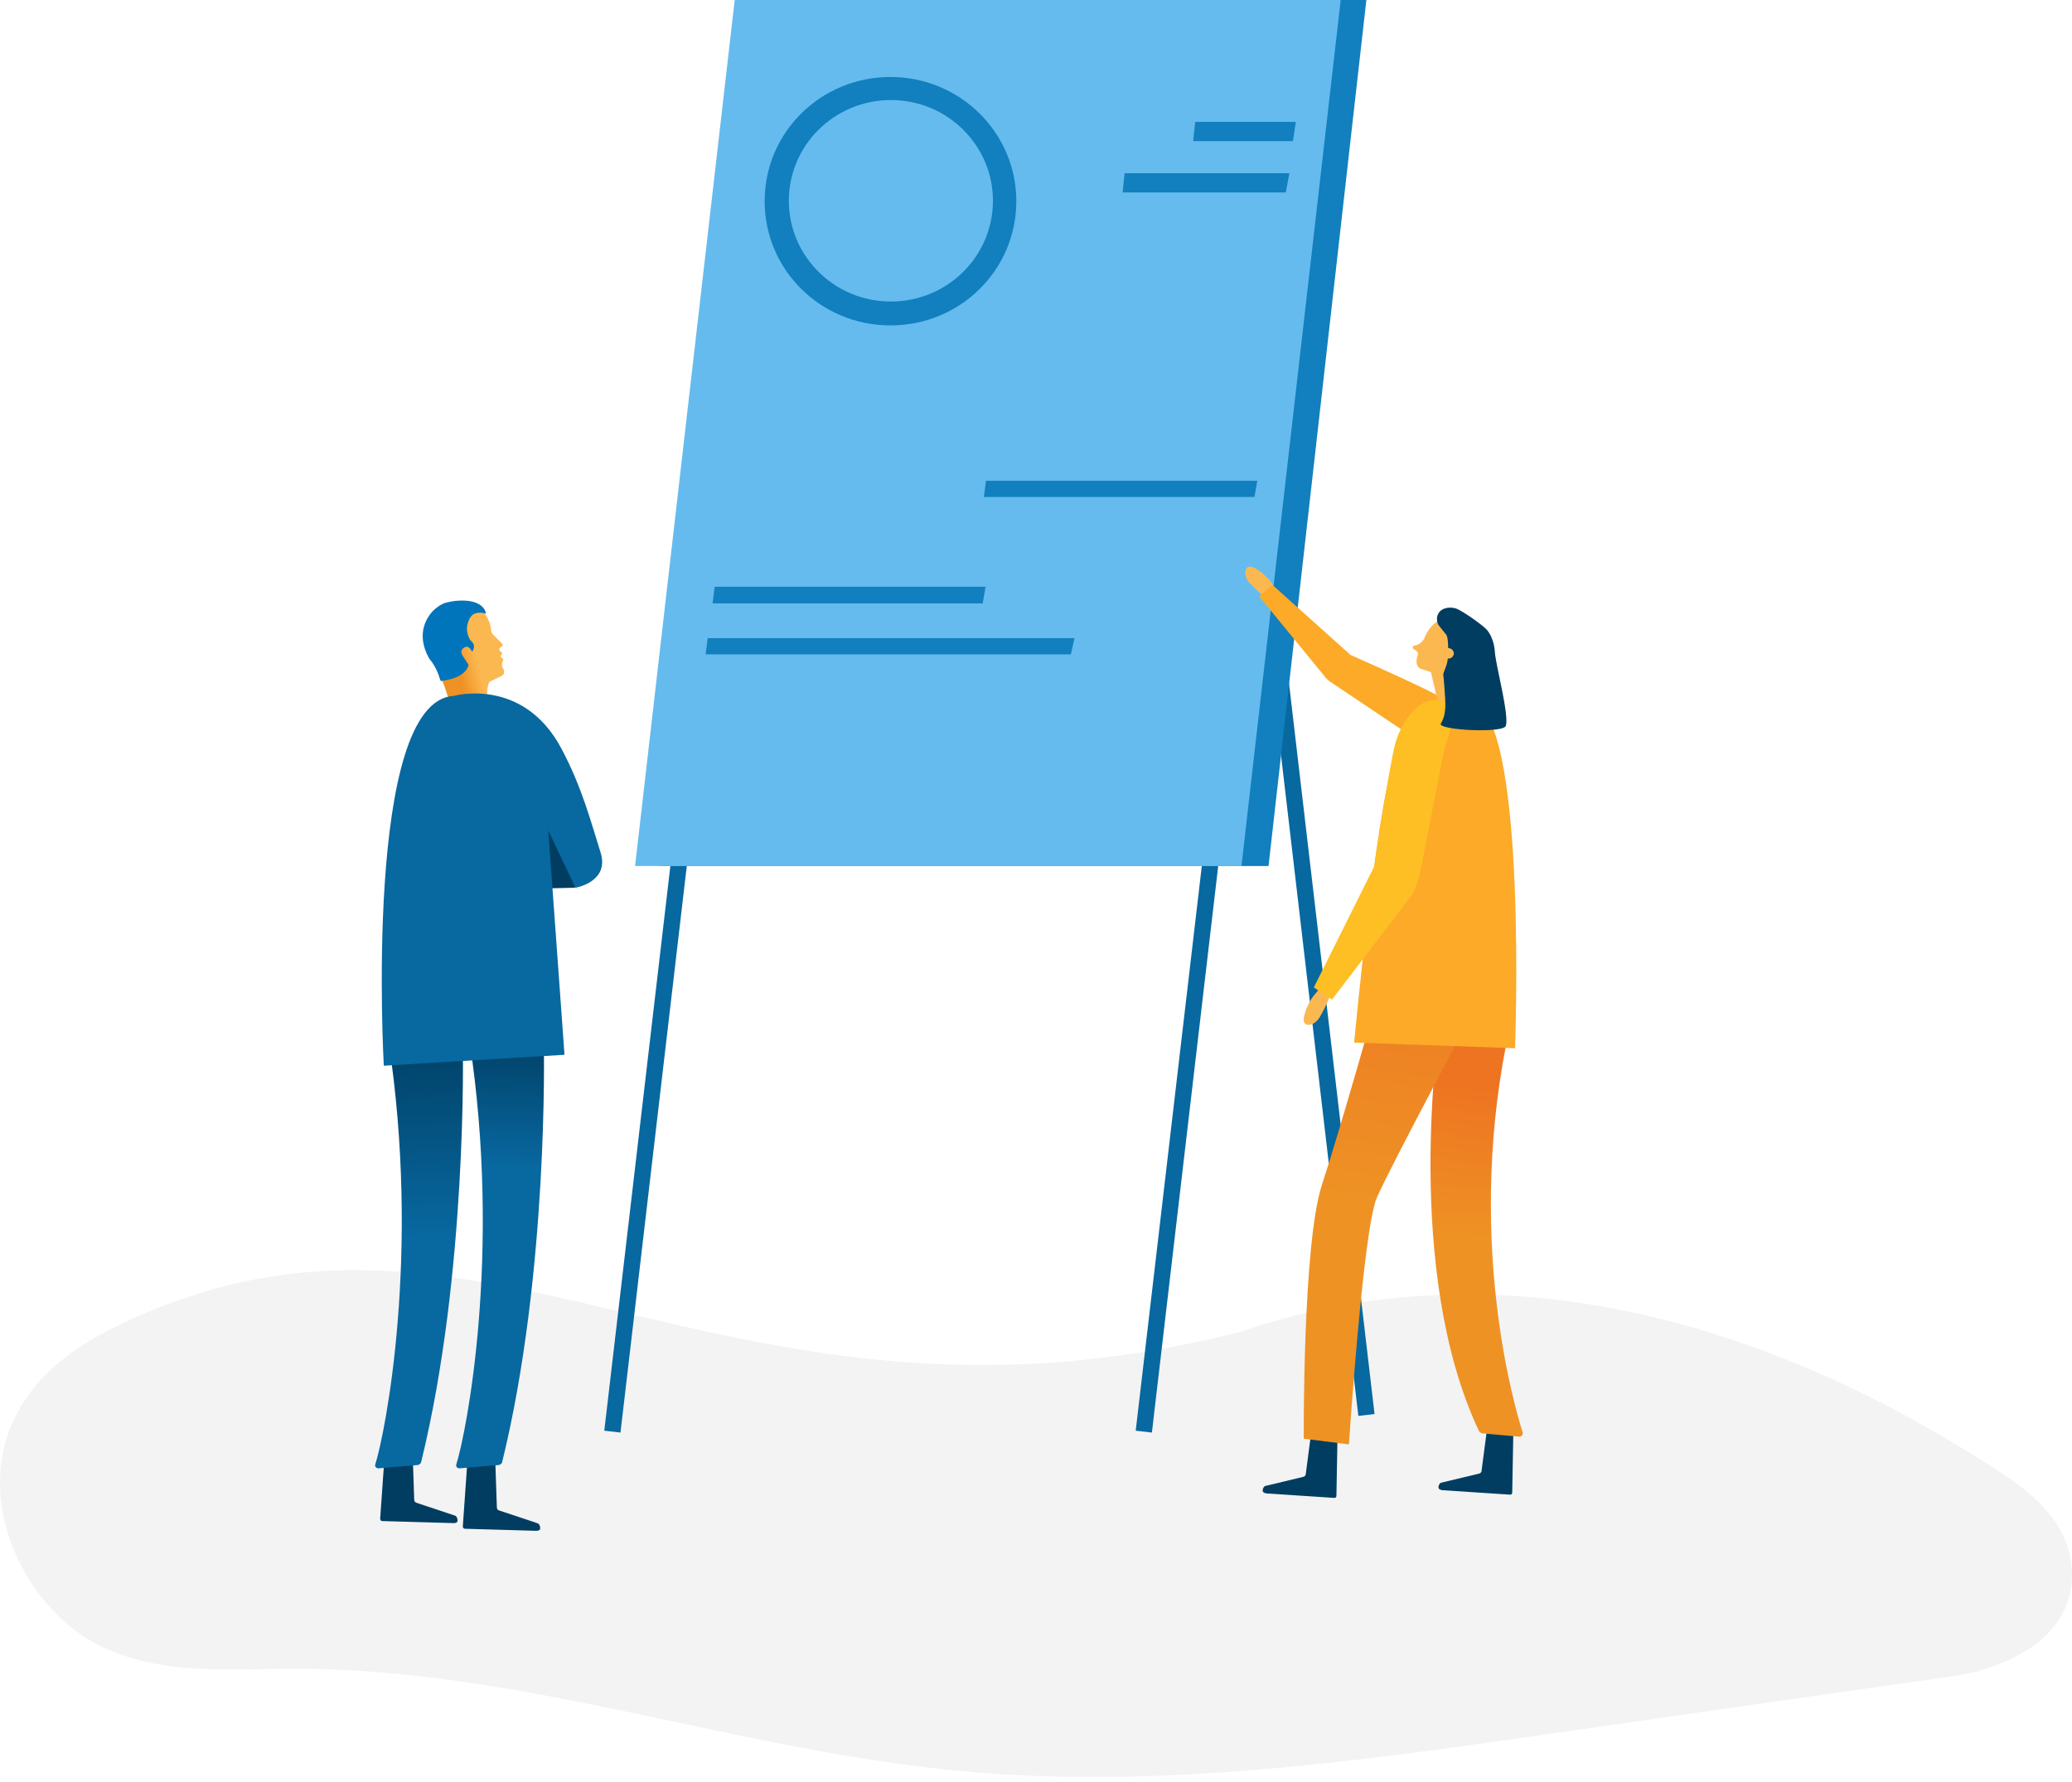 <svg width="250" height="215" xmlns="http://www.w3.org/2000/svg"><defs><linearGradient x1="50.21%" y1="51.279%" x2="51.231%" y2="14.981%" id="a"><stop stop-color="#EE9224" offset="0%"/><stop stop-color="#EE7421" offset="100%"/></linearGradient><linearGradient x1="49.44%" y1="47.123%" x2="51.845%" y2="5.874%" id="b"><stop stop-color="#EE9224" offset="0%"/><stop stop-color="#EE8024" offset="100%"/></linearGradient><linearGradient x1="30.829%" y1="54.066%" x2="56.682%" y2="43.909%" id="c"><stop stop-color="#EE9224" offset="0%"/><stop stop-color="#FCB850" offset="100%"/></linearGradient><linearGradient x1="49.957%" y1="45.992%" x2="49.514%" y2="-4.348%" id="d"><stop stop-color="#0868A0" offset="0%"/><stop stop-color="#003D61" offset="100%"/></linearGradient><linearGradient x1="50.107%" y1="29.608%" x2="50.442%" y2="-3.34%" id="e"><stop stop-color="#0868A0" offset="0%"/><stop stop-color="#003D61" offset="100%"/></linearGradient></defs><g fill-rule="nonzero" fill="none"><path d="M149.701 160.68c30.905-10.62 63.776-1.524 92.175 17.31 3.735 2.458 7.813 6.048 8.107 11.359.443 8.36-8.058 11.998-14.592 12.932a16002.534 16002.534 0 00-47.857 6.835c-24.075 3.442-48.299 6.885-72.472 4.475-26.582-2.606-52.721-12.293-79.4-12.244-8.108 0-16.51.885-24.027-3-7.518-3.884-13.66-14.506-11.006-24.242 1.867-6.786 7.271-10.917 12.529-13.621 44.515-22.521 73.308 16.227 136.543.197" fill-opacity=".05" fill="#000"/><path fill="#0868A0" d="M165.847 170.603l-1.954.228-10.677-91.222 1.953-.228zM83.588 81.393l1.954.227-10.677 91.222-1.954-.227zM147.708 81.392l1.953.227-10.677 91.222-1.954-.227z"/><path fill="#127FBE" d="M91.575 0L79.721 104.49h73.335L164.861 0H91.575"/><path fill="#65BBED" d="M149.791 104.49H76.625L88.648 0h73.117z"/><path d="M107.443 9.288c-8.407 0-15.182 6.688-15.182 14.986 0 8.299 6.775 14.987 15.182 14.987s15.182-6.688 15.182-14.987c0-8.298-6.825-14.986-15.182-14.986zm.049 27.092c-6.825 0-12.314-5.467-12.314-12.155 0-6.736 5.539-12.155 12.314-12.155 6.824 0 12.314 5.468 12.314 12.155 0 6.688-5.49 12.155-12.314 12.155zm11.424 34.415l-.347 2.002H85.98l.247-2.002h32.689zm10.73 6.2l-.444 1.952H85.139l.248-1.952h44.26zm22.057-18.99l-.346 1.953h-32.64l.248-1.952h32.738zM156.347 14.706L156 17.028h-12.038l.247-2.322zM155.573 20.898l-.438 2.322H135.45l.243-2.322z" fill="#127FBE"/><path d="M153.95 72.71c-.633.196-2.725-1.908-3.065-2.25-.341-.343-.633-.832-.633-1.321 0-.245.049-.538.243-.685.244-.196.633-.049.925.098.73.391 1.362.978 1.897 1.614.049.098 1.557 2.348 1.557 2.348s-.73.05-.924.196" fill="#FCB850"/><path d="M153.512 70.557l9.438 8.463s8.417 3.718 10.411 4.843c1.995 1.126 2.822 3.131 2.822 3.131s.34.832-.292 2.446c-.778 1.957-4.086.392-4.086.392L160.42 82.2c-.146-.098-.243-.196-.389-.342l-8.125-9.93 1.606-1.37z" fill="#FCAA27"/><path d="M177.059 84.695l1.8-7.142s.681-1.712-1.362-2.348l-2.287-.587s-2.238-.49-3.405 2.495c0 0-.39.684-1.168.782 0 0-.39.196-.049.44 0 0 .633.294.487.685 0 0-.535 1.223.34 1.664l1.168.391c.049 0 .097.098.097.147l.827 3.57 3.552-.097zm-16.444 34.341c.34.587-1.07 3.131-1.314 3.571-.243.44-.632.832-1.07.979-.243.098-.535.098-.73-.05-.243-.195-.243-.586-.146-.929a6.527 6.527 0 011.022-2.299c.048-.098 1.8-2.152 1.8-2.152s.243.733.438.88" fill="#FCB850"/><path d="M179.491 171.869l-.73 5.577c0 .195-.145.293-.291.342l-4.476 1.076s-.39 0-.438.587c0 .294.486.343.486.343l8.174.538c.146 0 .243-.098.243-.245l.146-8.022-3.114-.196z" fill="#003D61"/><path d="M23.45 56.404s-4.281 28.764 4.816 48.087c.098.196.244.294.487.343l4.427.391c.243 0 .438-.245.39-.49-1.12-3.521-7.055-24.165-1.509-49.163" fill="url(#a)" transform="translate(150.155 68.111)"/><path d="M158.28 172.26l-.73 5.577c0 .196-.146.293-.292.342l-4.476 1.077s-.39 0-.438.587c0 .293.487.342.487.342l8.173.538c.146 0 .243-.098.243-.244l.146-8.023-3.113-.196z" fill="#003D61"/><path d="M28.315 52.637S17.66 72.498 15.958 76.412c-1.655 3.913-3.357 29.742-3.357 29.742l-5.45-.684s-.145-23.482 2.19-30.624c2.335-7.093 7.006-23.726 7.006-23.726l11.968 1.517z" fill="url(#b)" transform="translate(150.155 68.111)"/><path d="M163.388 125.787l19.412.685s1.46-38.304-4.72-41.581c0 0-4.475-3.18-9.292 5.038-2.481 4.256-5.4 35.858-5.4 35.858z" fill="#FCAA27"/><path d="M158.523 119.134l7.297-14.627s1.752-11.74 2.482-14.627c.73-2.886 3.26-6.457 6.032-5.185 1.898.88 0 5.332 0 5.332l-3.065 15.654c-.048.196-.68 2.006-.827 2.202l-9.73 12.719-2.19-1.468z" fill="#FEBF24"/><path d="M181.68 87.581c-.34.93-8.367.49-7.832-.293.632-1.028.584-2.3.486-3.474-.048-.733-.097-1.614-.194-2.348-.049-.293.486-1.174.535-1.956 0-.05.049-.05.049-.05a.913.913 0 00.389-.097.713.713 0 00.292-.44c.048-.196-.049-.343-.146-.49-.098-.146-.39-.244-.487-.244-.048 0-.048-.05-.048-.05 0-.635-.05-1.222-.195-1.516l-.973-1.223c-.243-.489-.243-1.027.049-1.467.389-.587 1.265-.734 1.994-.538.73.195 3.357 2.054 3.844 2.641.584.734.875 1.761.924 2.642.146 1.761 1.752 7.68 1.314 8.903z" fill="#003D61"/><g><path d="M13.54 1.957s.685.831.832 2.054c0 0-.049.343.293.636l.929.93s.342.244.098.391c0 0-.587.343-.245.587l.196.196s.098.098 0 .244c0 0-.245.196-.05.343l.148.098s.195.195 0 .391c0 0-.147.49 0 .734 0 0 .586.734-.245 1.076l-1.32.636s-.537.685-.146 2.788c0 0-1.418 1.126-4.155 1.664 0 0-.93-3.816-1.614-4.99l-.488-4.843 2.444-3.18 3.128.05.196.195z" fill="url(#c)" transform="translate(44.892 71.981)"/><path d="M56.526 80.2s-.098 1.565-3.275 1.957c-.098 0-.098 0-.196-.294 0 0-.342-1.32-1.222-2.348 0 0-1.32-1.957-.635-4.06.684-2.104 2.444-2.69 2.444-2.69s1.173-.392 2.59-.294c2.347.195 2.396 1.565 2.396 1.565s-.978-.342-1.613.147c-.587.489-.685 1.614-.685 1.614s0 1.076.587 1.614c.587.539.049 1.223.049 1.223s-.342-.733-.782-.587c-.44.147-.685.539-.391 1.028.293.44.733 1.125.733 1.125z" fill="#0075BB"/><path d="M49.78 175.103l.196 5.821c0 .196.097.343.293.392l4.546 1.516s.391.049.391.636c0 .342-.538.294-.538.294l-8.554-.245c-.147 0-.245-.147-.245-.294l.587-8.316 3.324.196z" fill="#003D61"/><path d="M10.95.978s.587 27.297-5.035 50.142c-.049.196-.293.343-.489.343l-4.644.391c-.293 0-.489-.244-.39-.489C1.563 47.696 5.914 25.976 1.954.098" transform="translate(44.892 125.303)" fill="url(#d)"/><path d="M59.752 176.032l.196 5.822c0 .195.098.342.293.391l4.546 1.517s.391.048.391.635c0 .343-.537.294-.537.294l-8.555-.245c-.147 0-.244-.146-.244-.293l.586-8.316 3.324.195z" fill="#003D61"/><path d="M10.95.978s.587 27.297-5.035 50.142c-.049.196-.293.343-.489.343l-4.644.391c-.293 0-.489-.244-.39-.489C1.563 47.696 5.914 25.976 1.954.098" transform="translate(54.668 125.303)" fill="url(#e)"/><path fill="#003D61" d="M69.382 107.105l-8.75.196v-7.142h9.044z"/><path d="M68.111 127.26l-21.802 1.32s-2.493-43.929 8.408-44.613c0 0 8.408-2.397 13.052 6.408 2.444 4.598 3.569 8.903 4.693 12.474 1.124 3.571-3.03 4.256-3.03 4.256l-3.276-6.897 1.955 27.052z" fill="#0868A0"/></g></g></svg>
